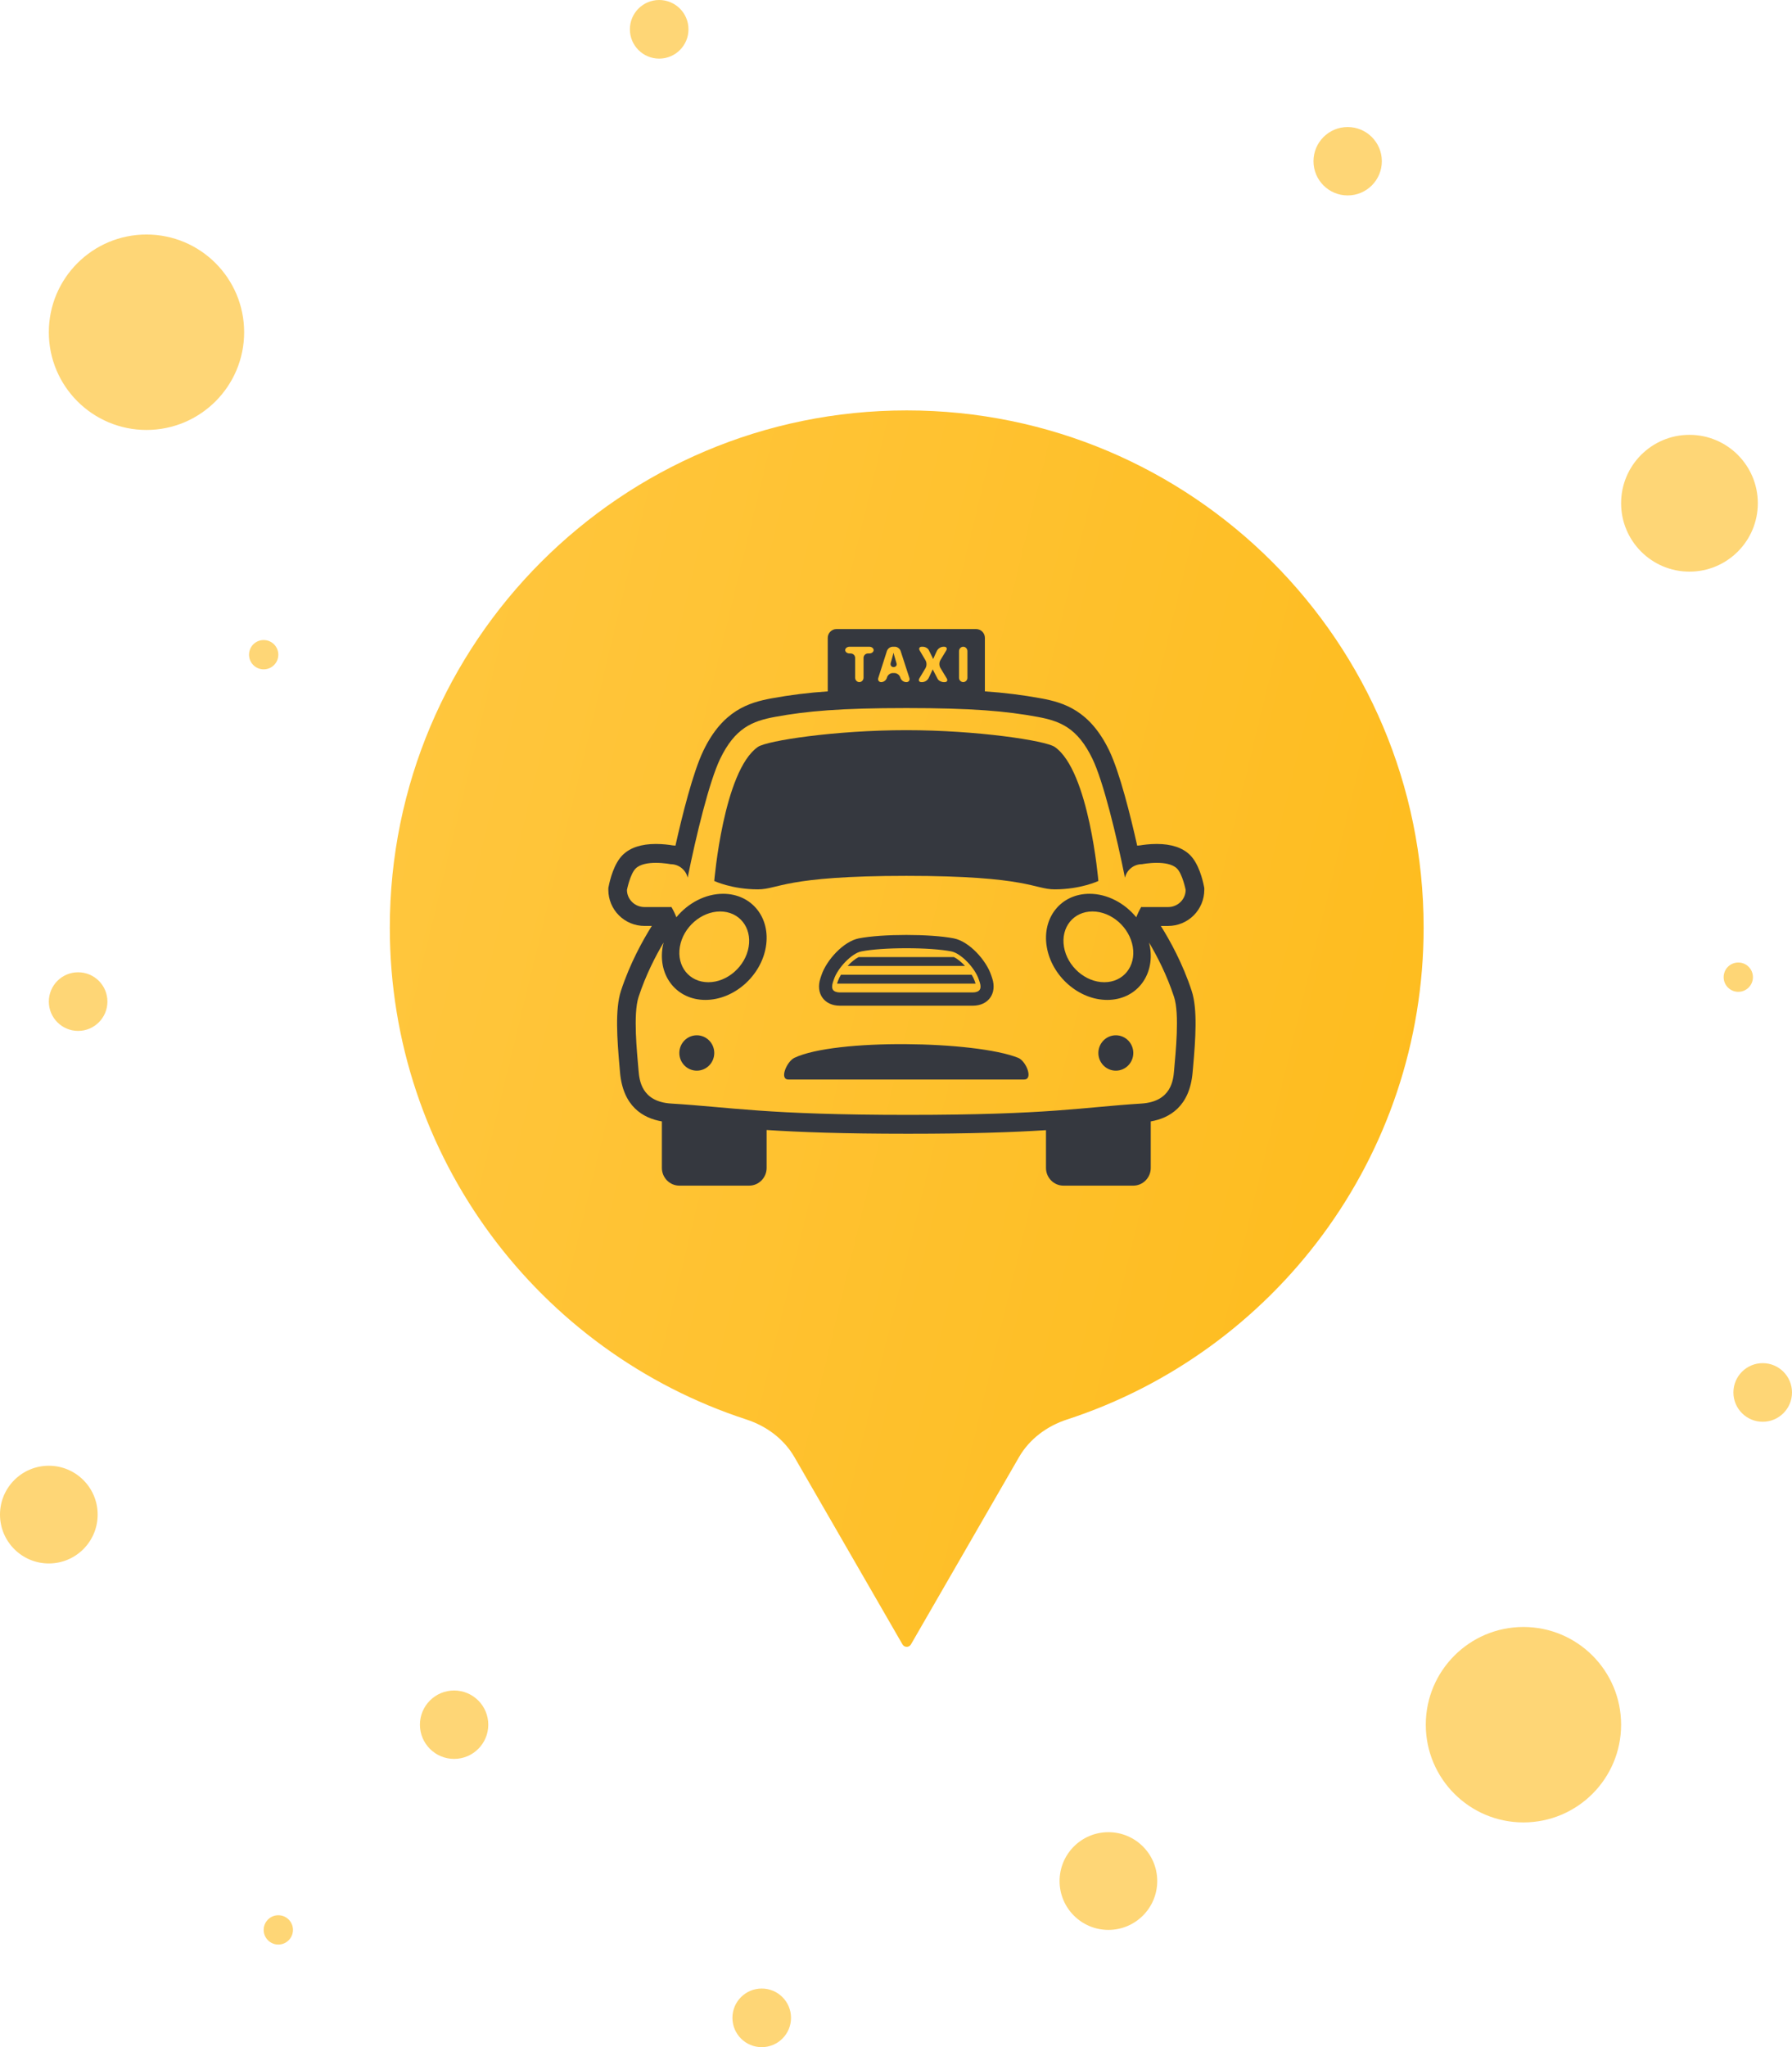 <svg width="367" height="419" viewBox="0 0 367 419" fill="none" xmlns="http://www.w3.org/2000/svg">
<circle cx="156" cy="413" r="6" fill="#FED676"/>
<circle cx="57" cy="395" r="3" fill="#FED676"/>
<circle cx="227" cy="385" r="10" fill="#FED676"/>
<circle cx="93" cy="353" r="7" fill="#FED676"/>
<circle cx="312" cy="353" r="20" fill="#FED676"/>
<circle cx="10" cy="310" r="10" fill="#FED676"/>
<circle cx="361" cy="285" r="6" fill="#FED676"/>
<circle cx="16" cy="205" r="6" fill="#FED676"/>
<circle cx="356" cy="200" r="3" fill="#FED676"/>
<circle cx="54" cy="134" r="3" fill="#FED676"/>
<circle cx="346" cy="103" r="14" fill="#FED676"/>
<path fill-rule="evenodd" clip-rule="evenodd" d="M208.687 298.245C210.839 294.518 214.424 291.871 218.517 290.538C260.916 276.724 291.557 236.871 291.557 189.862C291.557 131.396 244.161 84 185.695 84C127.229 84 79.833 131.396 79.833 189.862C79.833 236.872 110.474 276.725 152.874 290.538C156.967 291.871 160.552 294.518 162.704 298.246L184.829 336.568C185.214 337.234 186.177 337.234 186.561 336.568L208.687 298.245Z" fill="url(#paint0_linear_1228_31816)"/>
<path d="M246.639 182.138V181.756L246.565 181.379C246.301 180.043 245.489 176.741 243.691 174.978C242.177 173.495 239.893 172.738 236.905 172.738C235.416 172.738 234.102 172.923 233.498 173.025C233.297 173.035 233.096 173.054 232.897 173.082C231.532 166.994 229.315 158.074 227.167 153.621C223.202 145.407 217.885 143.797 213.21 142.935C209.406 142.238 205.564 141.762 201.705 141.509V130.563C201.706 130.086 201.519 129.627 201.184 129.288C200.848 128.949 200.392 128.756 199.915 128.752H171.31C170.329 128.752 169.522 129.566 169.522 130.563V141.509C165.662 141.762 161.821 142.238 158.016 142.935C153.344 143.797 148.024 145.407 144.061 153.621C141.911 158.074 139.696 166.994 138.331 173.082C138.132 173.053 137.932 173.034 137.731 173.025C137.127 172.923 135.813 172.738 134.324 172.738C131.333 172.738 129.051 173.493 127.536 174.982C125.739 176.741 124.928 180.043 124.663 181.382L124.586 181.756V182.138C124.59 184.095 125.371 185.971 126.756 187.353C128.142 188.736 130.019 189.512 131.976 189.512H133.492C131.651 192.437 129.006 197.183 127.157 202.84C125.955 206.53 126.368 212.596 126.893 218.492L126.978 219.472C127.582 226.449 131.665 228.852 135.552 229.523V239.047C135.552 241.039 137.163 242.668 139.126 242.668H153.429C155.396 242.668 157.005 241.039 157.005 239.049V231.283C163.783 231.716 172.563 232.05 185.952 232.05C199.044 232.05 207.628 231.734 214.217 231.315V239.051C214.217 241.043 215.828 242.67 217.793 242.67H232.096C234.063 242.67 235.672 241.041 235.672 239.051V229.525C239.566 228.848 243.652 226.441 244.246 219.476L244.334 218.496C244.859 212.601 245.272 206.535 244.067 202.846C242.22 197.189 239.576 192.442 237.735 189.516H239.248C241.206 189.515 243.083 188.737 244.468 187.354C245.853 185.971 246.634 184.096 246.639 182.138V182.138ZM196.408 133.279C196.408 132.78 196.794 132.373 197.27 132.373C197.742 132.373 198.129 132.78 198.129 133.279V138.71C198.134 138.943 198.047 139.17 197.886 139.339C197.725 139.508 197.504 139.607 197.27 139.613C197.036 139.607 196.815 139.508 196.653 139.339C196.492 139.17 196.403 138.944 196.408 138.71V133.279ZM189.557 135.174L188.358 133.148C188.106 132.723 188.301 132.371 188.794 132.371H188.975C189.467 132.371 190.02 132.668 190.201 133.032C190.384 133.399 190.712 134.05 190.928 134.487L191.107 134.898C191.119 134.898 191.278 134.544 191.457 134.113L191.648 133.696L191.894 133.185C192.022 132.951 192.209 132.753 192.435 132.611C192.66 132.469 192.919 132.386 193.186 132.371H193.354C193.845 132.371 194.04 132.719 193.782 133.146L192.577 135.138C192.45 135.375 192.384 135.64 192.384 135.909C192.384 136.178 192.45 136.443 192.577 136.68L193.889 138.844C194.148 139.265 193.957 139.613 193.464 139.613H193.273C192.781 139.613 192.225 139.318 192.036 138.958L191.275 137.502L191.021 137.005C191.009 137.005 190.84 137.363 190.647 137.801L190.413 138.305L190.175 138.799C190.048 139.034 189.863 139.231 189.638 139.374C189.413 139.516 189.155 139.599 188.889 139.613H188.721C188.228 139.613 188.033 139.265 188.287 138.84L189.555 136.725C189.68 136.485 189.745 136.22 189.745 135.95C189.746 135.68 189.681 135.414 189.557 135.174V135.174ZM179.876 138.753L181.641 133.232C181.731 132.99 181.889 132.779 182.097 132.626C182.305 132.473 182.553 132.384 182.811 132.371H183.273C183.765 132.371 184.294 132.76 184.445 133.232L186.239 138.753C186.391 139.225 186.117 139.613 185.624 139.613H185.565C185.308 139.601 185.059 139.512 184.852 139.358C184.645 139.204 184.488 138.992 184.402 138.749L184.359 138.618C184.273 138.375 184.116 138.163 183.909 138.009C183.701 137.856 183.453 137.767 183.196 137.754H182.813C182.557 137.767 182.31 137.856 182.106 138.011C181.901 138.166 181.748 138.379 181.666 138.622L181.629 138.747C181.55 138.99 181.398 139.203 181.194 139.358C180.99 139.514 180.744 139.603 180.488 139.615C180 139.613 179.723 139.225 179.876 138.753V138.753ZM173.991 132.371H178.027C178.519 132.371 178.92 132.68 178.92 133.059C178.92 133.441 178.519 133.748 178.027 133.748H177.746C177.254 133.748 176.853 134.155 176.853 134.654V138.708C176.853 139.204 176.466 139.611 175.992 139.611C175.518 139.611 175.13 139.204 175.13 138.708V134.654C175.131 134.415 175.038 134.186 174.87 134.017C174.703 133.847 174.475 133.751 174.237 133.748H173.991C173.499 133.748 173.098 133.441 173.098 133.059C173.098 132.683 173.499 132.371 173.991 132.371V132.371ZM233.721 185.633C233.327 186.307 232.988 187.013 232.708 187.742C230.324 184.842 226.785 182.936 223.129 182.936C217.289 182.936 213.371 187.797 214.376 193.796C215.379 199.795 220.928 204.657 226.76 204.657C232.6 204.657 236.522 199.795 235.517 193.796C235.464 193.5 235.4 193.205 235.324 192.913C236.952 195.654 238.974 199.549 240.448 204.053C241.596 207.574 240.77 215.385 240.448 219.138C240.29 220.994 239.911 225.487 233.748 225.87C221.811 226.608 215.068 228.189 185.954 228.189C156.844 228.189 149.59 226.596 137.479 225.87C131.315 225.504 130.939 220.996 130.778 219.138C130.457 215.385 129.631 207.574 130.778 204.053C132.253 199.549 134.275 195.654 135.902 192.913C135.828 193.205 135.763 193.5 135.709 193.796C134.704 199.795 138.624 204.657 144.464 204.657C150.296 204.657 155.848 199.795 156.851 193.796C157.855 187.797 153.936 182.936 148.095 182.936C144.442 182.936 140.9 184.844 138.518 187.742C138.239 187.012 137.899 186.307 137.503 185.633C137.45 185.637 137.395 185.651 137.34 185.651H131.976C130.011 185.651 128.4 184.071 128.4 182.138C128.4 182.138 129.049 178.869 130.188 177.755C131.122 176.837 132.816 176.601 134.322 176.601C135.939 176.601 137.338 176.876 137.338 176.876C139.045 176.876 140.479 178.068 140.831 179.644C142.552 171.058 145.266 159.921 147.485 155.317C150.54 148.985 154.08 147.585 158.7 146.733C165.177 145.537 172.154 144.922 185.61 144.922C199.066 144.922 206.048 145.537 212.523 146.733C217.142 147.585 220.682 148.983 223.737 155.317C225.957 159.921 228.672 171.058 230.391 179.644C230.574 178.856 231.019 178.153 231.653 177.65C232.287 177.147 233.073 176.874 233.882 176.876C233.882 176.876 235.284 176.601 236.901 176.601C238.406 176.601 240.101 176.837 241.032 177.755C242.173 178.869 242.82 182.138 242.82 182.138C242.82 184.069 241.211 185.651 239.244 185.651H233.884C233.829 185.651 233.778 185.637 233.721 185.633V185.633ZM226.158 201.036C222.269 201.036 218.568 197.791 217.901 193.794C217.23 189.797 219.844 186.552 223.737 186.552C227.623 186.552 231.325 189.797 231.994 193.794C232.663 197.791 230.052 201.036 226.158 201.036ZM139.232 193.796C139.899 189.799 143.6 186.555 147.489 186.555C151.383 186.555 153.995 189.799 153.325 193.796C152.66 197.794 148.958 201.038 145.068 201.038C141.175 201.036 138.563 197.791 139.232 193.796Z" fill="#35383F"/>
<path d="M216.006 152.874C214.151 151.589 200.113 149.447 185.613 149.447C171.113 149.447 157.077 151.589 155.22 152.874C148.169 157.759 146.279 180.314 146.279 180.314C146.279 180.314 149.908 182.029 155.22 182.029C159.467 182.029 160.584 179.266 185.613 179.266C210.642 179.266 211.761 182.029 216.006 182.029C221.317 182.029 224.946 180.314 224.946 180.314C224.946 180.314 223.059 157.761 216.006 152.874V152.874ZM208.514 216.509C199.716 213.006 171.011 212.55 162.693 216.509C161.143 217.245 159.54 220.949 161.469 220.949H209.741C211.669 220.947 210.151 217.162 208.514 216.509Z" fill="#35383F"/>
<path d="M142.703 219.139C144.678 219.139 146.279 217.518 146.279 215.518C146.279 213.518 144.678 211.897 142.703 211.897C140.728 211.897 139.127 213.518 139.127 215.518C139.127 217.518 140.728 219.139 142.703 219.139Z" fill="#35383F"/>
<path d="M228.521 219.139C230.497 219.139 232.098 217.518 232.098 215.518C232.098 213.518 230.497 211.897 228.521 211.897C226.546 211.897 224.945 213.518 224.945 215.518C224.945 217.518 226.546 219.139 228.521 219.139Z" fill="#35383F"/>
<path d="M199.221 205.843C202.425 205.843 204.221 203.32 203.208 200.239L203.005 199.632C201.992 196.551 198.491 192.669 195.33 192.059C190.545 191.127 180.681 191.127 175.893 192.059C172.734 192.669 169.231 196.551 168.218 199.632L168.016 200.239C167.003 203.32 168.799 205.843 172.003 205.843H199.221ZM170.559 201.111L170.766 200.491C171.564 198.068 174.461 195.104 176.401 194.726C178.494 194.319 181.936 194.077 185.614 194.077C189.292 194.077 192.738 194.319 194.827 194.726C196.77 195.104 199.666 198.068 200.468 200.503L200.665 201.095C200.875 201.73 200.859 202.279 200.623 202.606C200.387 202.934 199.876 203.127 199.223 203.127H172.005C171.35 203.127 170.842 202.934 170.606 202.606C170.37 202.279 170.356 201.73 170.559 201.111" fill="#35383F"/>
<path d="M195.37 195.89H175.854C175.15 196.244 174.337 196.899 173.594 197.7H197.63C196.888 196.899 196.074 196.244 195.37 195.89ZM199.62 200.794C199.459 200.345 199.252 199.915 199.001 199.509H172.223C171.975 199.91 171.77 200.336 171.611 200.78L171.43 201.319H199.793L199.62 200.794V200.794ZM183.002 136.532C183.464 136.532 183.735 136.186 183.606 135.763C183.44 135.217 183.279 134.67 183.124 134.121C183.124 134.121 183.098 134.027 182.988 133.596C182.976 133.596 182.872 133.993 182.762 134.477C182.762 134.477 182.74 134.575 182.62 134.994L182.421 135.665C182.278 136.141 182.541 136.532 183.002 136.532" fill="#35383F"/>
<circle cx="30" cy="68" r="20" fill="#FED676"/>
<circle cx="276" cy="33" r="7" fill="#FED676"/>
<circle cx="135" cy="6" r="6" fill="#FED676"/>
<defs>
<linearGradient id="paint0_linear_1228_31816" x1="291.557" y1="337.068" x2="33.623" y2="274.5" gradientUnits="userSpaceOnUse">
<stop stop-color="#FEBB1B"/>
<stop offset="1" stop-color="#FFC740"/>
</linearGradient>
</defs>
</svg>
